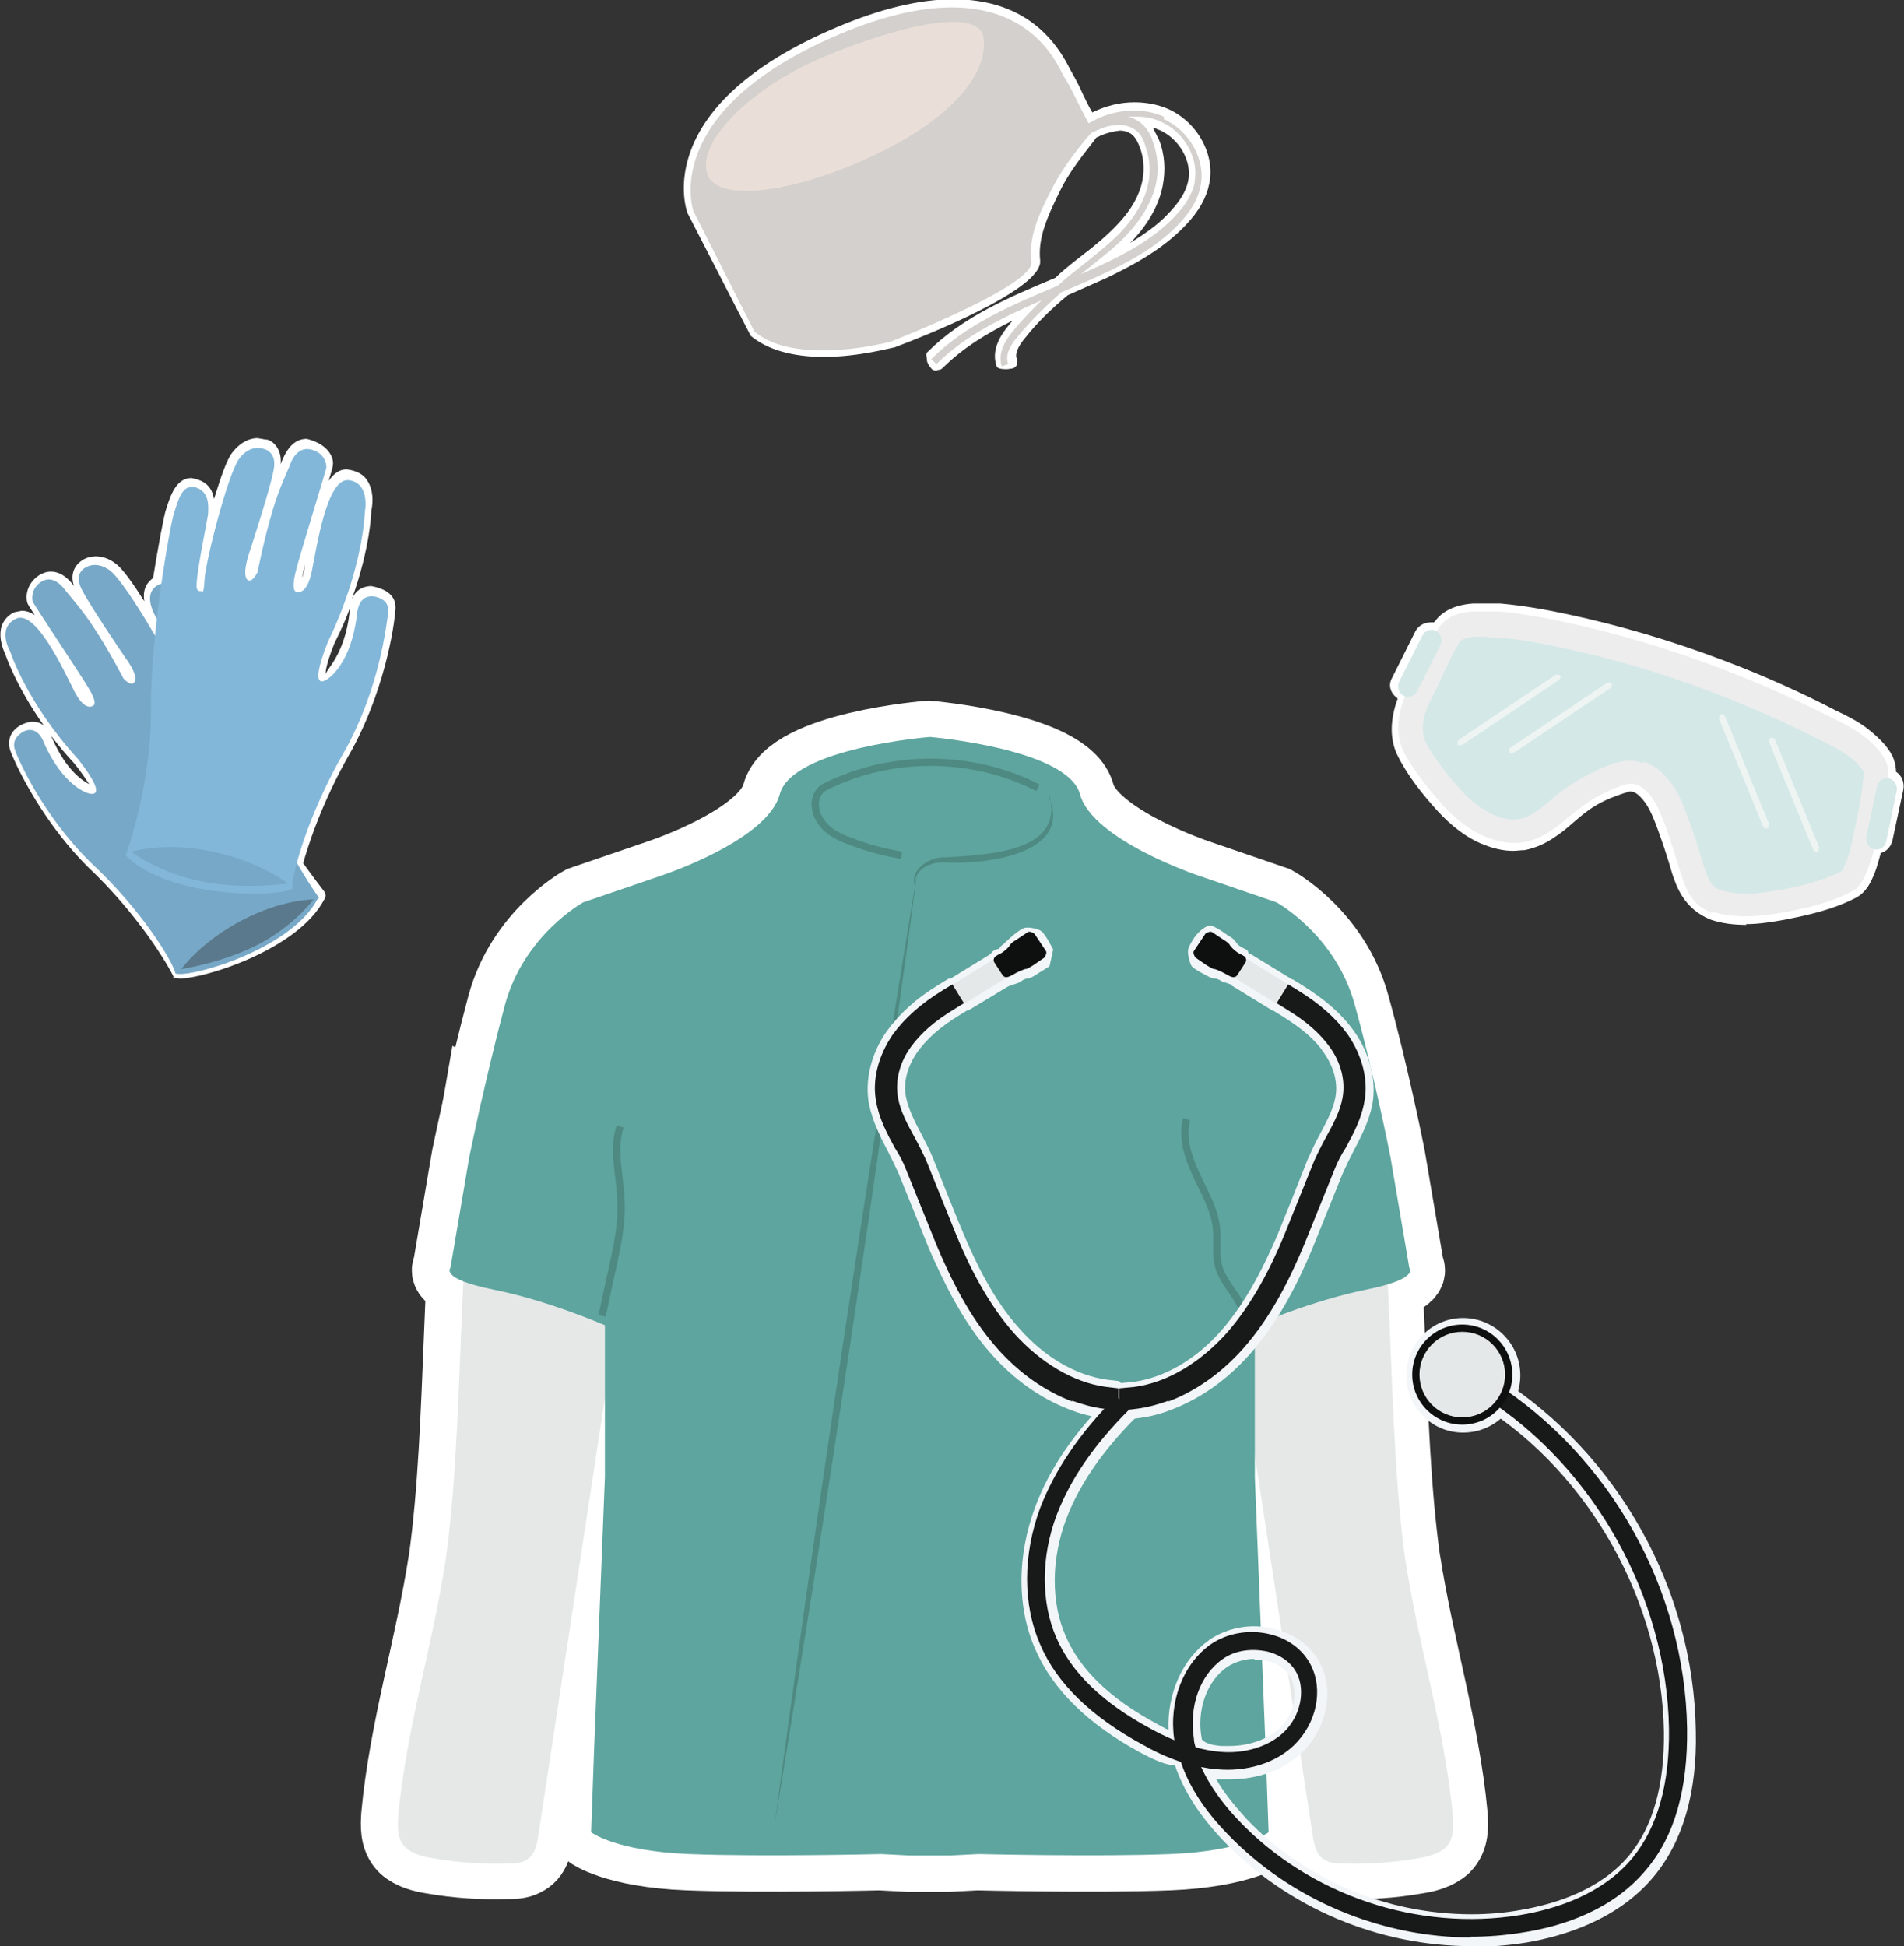 <?xml version="1.0" encoding="UTF-8"?>
<svg id="Livello_2" data-name="Livello 2" xmlns="http://www.w3.org/2000/svg" viewBox="0 0 26.25 26.83">
  <rect x="0" y="0" width="26.25" height="26.83" fill="#333333" stroke="none"/>
  <defs>
    <style>
      .cls-1 {
        fill: #f2f6f9;
      }

      .cls-2 {
        fill: #eadfd8;
      }

      .cls-3, .cls-4 {
        fill: #e6e8e8;
      }

      .cls-5 {
        fill: #ededed;
      }

      .cls-6 {
        fill: #edf4f2;
      }

      .cls-7 {
        fill: #fff;
      }

      .cls-8 {
        fill: #e5e8e8;
      }

      .cls-9 {
        fill: #d3d0cd;
      }

      .cls-10 {
        fill: #d4e8e7;
      }

      .cls-11 {
        fill: #0e0f0f;
      }

      .cls-12 {
        fill: #181919;
      }

      .cls-13 {
        fill: #5b798c;
      }

      .cls-14, .cls-15 {
        fill: #5da59e;
      }

      .cls-16 {
        fill: #77a8c7;
      }

      .cls-17 {
        fill: #4e8982;
      }

      .cls-18 {
        fill: #82b7d9;
      }

      .cls-19 {
        fill: none;
        stroke: #4e8982;
        stroke-width: .1px;
      }

      .cls-19, .cls-4, .cls-15 {
        stroke-miterlimit: 10;
      }

      .cls-4, .cls-15 {
        stroke: #fff;
      }
    </style>
  </defs>
  <g id="Who_is_at_risk" data-name="Who is at risk">
    <g id="ic_Veterinarians_and_laboratory_personnel" data-name="ic_Veterinarians and laboratory personnel">
      <g>
        <path class="cls-7" d="m24.08,12.75c-.18,0-.34-.02-.49-.07-.38-.15-.48-.47-.54-.65-.06-.21-.13-.42-.2-.61-.07-.19-.13-.33-.24-.44-.06-.06-.11-.07-.14-.07-.27.08-.43.16-.57.26-.07.05-.14.11-.21.17-.08.07-.15.13-.24.19-.14.1-.28.16-.43.19-.05,0-.11.01-.16.01-.13,0-.26-.03-.39-.08-.24-.09-.46-.26-.66-.48-.19-.21-.4-.47-.54-.75-.11-.22-.11-.49,0-.79-.11-.08-.13-.19-.08-.28l.32-.64c.04-.08.12-.13.22-.13,0,0,.02,0,.04,0,.02-.02.04-.05.06-.07.15-.15.35-.18.48-.19h.11c.09,0,.18,0,.26,0,.34.03.66.09.94.15.7.15,1.42.36,2.13.63.56.21,1.09.45,1.57.7.17.08.3.15.42.24.19.15.32.29.37.43.02.06.03.12.03.17.08.05.12.15.1.25l-.15.7c-.02.08-.08.15-.16.17-.03.1-.05.19-.09.29-.04.09-.1.25-.26.33-.33.17-.68.24-.98.3-.17.03-.35.06-.53.06Z"/>
        <g>
          <g>
            <path class="cls-10" d="m20.03,8.71s-.05.05-.06.09c-.14.25-.25.52-.38.77-.11.22-.18.5-.06.74.12.25.32.48.5.69.15.17.34.32.55.41.13.05.27.07.41.05.11-.02.22-.07.32-.14.16-.11.29-.25.45-.36.17-.12.35-.21.55-.28.19-.07.36-.03.51.11.16.15.24.34.31.54.08.2.14.42.21.63.05.16.12.37.29.45.3.12.64.09.95.03s.62-.13.91-.27c.07-.03.1-.13.13-.19.05-.11.08-.24.11-.36.06-.25.11-.51.14-.77,0-.08.04-.17.02-.25-.04-.12-.18-.24-.28-.31-.12-.09-.25-.15-.38-.22-.5-.26-1.02-.48-1.55-.69-.68-.26-1.38-.47-2.09-.62-.29-.06-.59-.12-.89-.14-.12,0-.23-.02-.35-.01-.12,0-.23.03-.3.11Z"/>
            <path class="cls-5" d="m23.63,12.59s-.05-.02-.08-.03c-.25-.1-.34-.39-.39-.56-.06-.2-.13-.42-.2-.62-.08-.2-.14-.36-.27-.48-.1-.1-.2-.12-.33-.07-.19.07-.36.15-.51.26-.07.05-.14.11-.22.17-.07.06-.15.13-.23.18-.13.09-.26.15-.39.17-.16.03-.33,0-.5-.06-.22-.09-.43-.24-.62-.45-.18-.21-.39-.46-.53-.72-.13-.25-.1-.57.06-.89.05-.1.1-.21.15-.32.07-.15.14-.31.23-.46.03-.05.06-.09.09-.12h0c.13-.13.29-.15.41-.16.12,0,.24,0,.36,0h.02c.32.03.64.09.91.15.7.15,1.41.36,2.12.63.56.21,1.08.45,1.56.69l.04.02c.12.06.25.13.36.21.12.09.28.23.34.39.04.1.02.2,0,.27,0,.02,0,.04,0,.05-.03.25-.08.52-.15.79-.03.12-.07.25-.12.38-.04.09-.09.22-.21.28-.31.16-.66.24-.95.29-.3.05-.64.09-.97-.01Zm-.97-2.09c.09.03.18.08.26.16.2.19.28.41.35.61.08.21.15.43.21.64.04.12.09.29.19.34.27.11.58.07.86.02.28-.05.58-.12.86-.26.01-.01.04-.07.05-.1.05-.11.08-.23.1-.34.06-.26.11-.51.14-.75,0-.02,0-.05.01-.08,0-.03.01-.08.01-.09-.02-.04-.08-.13-.22-.23-.09-.07-.2-.12-.31-.18l-.04-.02c-.47-.24-.98-.47-1.53-.68-.69-.26-1.39-.47-2.07-.61-.28-.06-.57-.12-.87-.14h-.02c-.11,0-.21-.02-.31-.01-.1,0-.16.03-.2.06-.01.01-.02.03-.03.05-.08.14-.15.29-.22.44-.05.11-.1.22-.16.33-.07.13-.16.38-.06.58.12.23.31.46.48.65.15.17.32.29.49.36.11.04.22.06.31.04.08-.01.16-.05.25-.11.07-.05.13-.1.2-.16.08-.07.16-.13.25-.19.18-.12.38-.22.59-.3.15-.05.29-.06.42-.01Z"/>
          </g>
          <rect class="cls-10" x="19.43" y="8.64" width=".28" height="1" rx=".14" ry=".14" transform="translate(6.18 -7.8) rotate(26.64)"/>
          <rect class="cls-10" x="25.8" y="10.71" width=".28" height="1" rx=".14" ry=".14" transform="translate(49.06 27.47) rotate(-168.27)"/>
          <path class="cls-6" d="m20.12,10.28s-.02,0-.02-.02c-.01-.02,0-.05.01-.06l1.34-.9s.05,0,.06.01c.01.02,0,.05-.01.06l-1.34.9s-.03,0-.04,0Z"/>
          <path class="cls-6" d="m20.83,10.39s-.02,0-.02-.02c-.01-.02,0-.05.01-.06l1.34-.9s.05,0,.06.01c.01.02,0,.05-.01.06l-1.34.9s-.03,0-.04,0Z"/>
          <path class="cls-6" d="m25.03,11.74s-.02-.01-.03-.02l-.61-1.49s0-.05.02-.06c.02,0,.05,0,.06.02l.61,1.49s0,.05-.02.06c0,0-.02,0-.03,0Z"/>
          <path class="cls-6" d="m24.34,11.42s-.02-.01-.03-.02l-.61-1.49s0-.05.02-.06.05,0,.06.02l.61,1.49s0,.05-.02.06c0,0-.02,0-.03,0Z"/>
        </g>
      </g>
      <g>
        <g>
          <path class="cls-4" d="m19.36,21.52c.18,1.17.54,2.32.65,3.5.01.15.02.32-.1.44-.1.09-.25.13-.39.15-.34.06-.68.08-1.02.07-.08,0-.17,0-.24-.04-.13-.06-.16-.21-.18-.33-.4-2.63-.8-5.26-1.2-7.89-.01-.09-.01-.09-.03-.18-.01-.08-.07-.15,0-.22.4-.39,1.37-1.47,2.03-1.83.33,1.89.21,4.43.48,6.34Z"/>
          <path class="cls-4" d="m6.13,21.52c-.18,1.17-.54,2.32-.65,3.5-.01.15-.02.32.1.44.1.09.25.13.39.15.34.06.68.08,1.02.07.08,0,.17,0,.24-.04.13-.06.16-.21.18-.33.4-2.63.8-5.26,1.2-7.89.01-.09.01-.09.03-.18.01-.08.07-.15,0-.22-.4-.39-1.37-1.47-2.03-1.83-.33,1.89-.21,4.43-.48,6.34Z"/>
          <path class="cls-15" d="m19.41,17.48l-.26-1.53s-.22-1.12-.49-2.09c-.26-.97-1.08-1.42-1.08-1.42l-1.08-.37s-1.46-.49-1.63-1.12-2.07-.79-2.07-.79c0,0-1.9.15-2.07.79s-1.63,1.12-1.63,1.12l-1.08.37s-.82.45-1.08,1.42c-.26.97-.49,2.09-.49,2.09l-.26,1.53s-.15.15.6.3c.75.15,1.53.49,1.53.49v2.09l-.15,3.78-.04,1.12s.34.26,1.35.3c1.01.04,2.65,0,2.65,0l.39.02h.56l.39-.02s1.65.04,2.65,0,1.35-.3,1.35-.3l-.04-1.12-.15-3.78v-2.09s.79-.34,1.53-.49c.75-.15.6-.3.6-.3Z"/>
        </g>
        <g>
          <g>
            <path class="cls-3" d="m19.38,21.53c.18,1.17.54,2.32.65,3.5.01.15.02.32-.1.44-.1.09-.25.13-.39.15-.34.06-.68.08-1.02.07-.08,0-.17,0-.24-.04-.13-.06-.16-.21-.18-.33-.4-2.63-.8-5.26-1.2-7.89-.01-.09-.01-.09-.03-.18-.01-.08-.07-.15,0-.22.4-.39,1.37-1.47,2.03-1.83.33,1.89.21,4.43.48,6.34Z"/>
            <path class="cls-3" d="m6.14,21.53c-.18,1.17-.54,2.32-.65,3.5-.01.15-.02.32.1.44.1.09.25.13.39.15.34.06.68.08,1.02.07.08,0,.17,0,.24-.04.13-.06.16-.21.18-.33.4-2.63.8-5.26,1.2-7.89.01-.09.01-.09.03-.18.01-.08.07-.15,0-.22-.4-.39-1.37-1.47-2.03-1.83-.33,1.89-.21,4.43-.48,6.34Z"/>
            <path class="cls-14" d="m19.43,17.48l-.26-1.53s-.22-1.12-.49-2.09c-.26-.97-1.08-1.42-1.08-1.42l-1.08-.37s-1.46-.49-1.63-1.12-2.07-.79-2.07-.79c0,0-1.9.15-2.07.79s-1.63,1.12-1.63,1.12l-1.08.37s-.82.45-1.08,1.42c-.26.97-.49,2.09-.49,2.09l-.26,1.53s-.15.15.6.3c.75.15,1.53.49,1.53.49v2.09l-.15,3.78-.04,1.12s.34.26,1.35.3c1.01.04,2.65,0,2.65,0l.39.02h.56l.39-.02s1.65.04,2.65,0,1.35-.3,1.35-.3l-.04-1.12-.15-3.78v-2.09s.79-.34,1.53-.49c.75-.15.6-.3.6-.3Z"/>
          </g>
          <path class="cls-17" d="m12.65,12c-.59,4.39-1.25,8.78-1.97,13.15.59-4.39,1.25-8.78,1.97-13.15,0,0-.72,4.38,0,0Z"/>
          <path class="cls-19" d="m14.31,10.86c-.9-.46-2.01-.47-2.92-.02-.11.05-.16.16-.15.28s.08.23.17.31.21.13.32.17c.23.09.46.15.7.19"/>
          <path class="cls-19" d="m8.55,15.53c-.11.32,0,.67.01,1.01.02.32-.05.64-.12.96-.05.21-.09.43-.14.64"/>
          <path class="cls-19" d="m16.36,15.43c-.07.25.02.52.13.76s.25.47.28.73c.02.19-.02.39.04.57.09.26.36.46.35.74"/>
          <path class="cls-17" d="m14.46,10.99c.34.79-.89.93-1.42.9-.2-.02-.47.1-.42.34-.1-.24.21-.43.42-.41.52-.04,1.63-.05,1.43-.84h0Z"/>
        </g>
      </g>
      <g>
        <g>
          <g>
            <polygon class="cls-1" points="13.22 13.9 13.06 13.64 13.09 13.5 13.66 13.15 13.8 13.18 13.96 13.44 13.93 13.58 13.35 13.93 13.22 13.9"/>
            <rect class="cls-1" x="13.17" y="13.39" width=".67" height=".31" transform="translate(-5.11 9.14) rotate(-31.77)"/>
            <path class="cls-1" d="m15.2,19.55c-.15-.02-.31-.06-.46-.12-.39-.15-.76-.41-1.07-.76-.41-.46-.67-1.02-.86-1.45,0,0-.35-.87-.42-1.04-.04-.09-.09-.19-.14-.29-.11-.21-.22-.43-.27-.67-.06-.33.03-.7.25-1.01.17-.23.39-.44.72-.64l.13-.08.14.03.16.26-.03.14-.13.08c-.26.16-.44.32-.57.5-.14.2-.2.42-.16.62.03.16.12.34.21.51.06.12.12.23.16.33,0,0,.35.88.42,1.04.17.4.41.91.77,1.31.35.4.78.65,1.21.71l.17.02.09.1v.31l-.11.1-.21-.03Z"/>
            <path class="cls-1" d="m14.78,19.34c-.37-.14-.73-.39-1.03-.73-.4-.45-.66-1-.84-1.43-.07-.17-.14-.35-.21-.52-.07-.17-.14-.35-.21-.52-.04-.1-.09-.2-.15-.29-.11-.2-.22-.41-.26-.64-.06-.3.03-.64.23-.93.16-.22.38-.42.69-.61l.13-.08.16.26-.13.08c-.28.17-.46.33-.6.52-.16.22-.22.47-.18.7.03.18.13.37.23.55.06.11.11.21.16.32.07.17.14.35.21.52.07.17.14.35.21.52.17.41.42.92.79,1.34.37.41.82.68,1.27.74l.17.02v.31l-.21-.03c-.15-.02-.29-.06-.43-.11Z"/>
            <polygon class="cls-1" points="16.97 13.58 16.94 13.44 17.1 13.18 17.24 13.15 17.81 13.5 17.84 13.64 17.68 13.9 17.54 13.93 16.97 13.58"/>
            <rect class="cls-1" x="17.24" y="13.2" width=".31" height=".67" transform="translate(-3.28 21.2) rotate(-58.23)"/>
            <path class="cls-1" d="m15.33,19.48v-.31l.09-.1.21-.02c.43-.06.86-.31,1.21-.71.36-.41.6-.92.77-1.31l.21-.52c.07-.18.14-.35.21-.53.05-.11.1-.22.16-.33.09-.17.19-.35.22-.52.04-.2-.02-.42-.16-.62-.12-.18-.3-.33-.57-.5l-.13-.08-.03-.14.16-.26.14-.03.13.08c.32.2.55.4.72.64.22.31.31.68.25,1.01-.05.24-.16.45-.27.66-.05.1-.1.2-.14.29-.07.17-.35.87-.42,1.04-.18.43-.45.99-.86,1.45-.31.35-.68.61-1.07.76-.15.06-.3.1-.46.12l-.25.03-.11-.1Z"/>
            <path class="cls-1" d="m16.11,19.34c.37-.14.73-.39,1.03-.73.4-.45.66-1,.84-1.43.07-.17.14-.35.21-.52.07-.17.14-.35.21-.52.04-.1.09-.2.15-.29.11-.2.22-.41.26-.64.06-.3-.03-.64-.23-.93-.16-.22-.38-.42-.69-.61l-.13-.08-.16.26.13.08c.28.17.46.33.6.52.16.22.22.47.18.7-.03.18-.13.37-.23.55-.06.11-.11.21-.16.32-.07.17-.14.35-.21.52-.07.17-.14.35-.21.52-.17.41-.42.92-.79,1.34-.37.41-.82.68-1.27.74l-.21.02v.31l.25-.03c.15-.02.29-.06.43-.11Z"/>
            <path class="cls-1" d="m13.74,13.52l-.11-.17-.02-.13.07-.1c.12-.09.19,0,.1.06-.02.02-.02-.09,0-.11.02-.04.06-.05.08-.08l.1-.09s.12-.1.17-.11c.06-.01.18.01.23.05.06.05.16.25.16.25l-.05.23-.16.1s-.08.06-.14.07c-.05,0-.09.04-.13.06l-.15.05-.13-.08Z"/>
            <path class="cls-1" d="m14.18,12.87l-.15.1s-.07.04-.09.07c-.03.05-.07.08-.11.11-.03.02-.06.03-.09.05s-.04.06-.02.09l.11.17c.04.06.1.02.14,0,.05-.03.11-.06.17-.08.04,0,.07-.03.11-.05l.16-.11s.04-.06.02-.09l-.16-.24s-.06-.04-.09-.02Z"/>
            <path class="cls-1" d="m16.88,13.55c-.05-.03-.09-.06-.14-.06-.06-.01-.1-.04-.14-.06,0,0-.14-.07-.17-.11-.03-.05-.06-.17-.05-.23.02-.07.1-.2.16-.25.03-.03.1-.08.14-.08.07,0,.24.13.24.13.05.03.09.05.12.1.02.03.05.06.16.11l.04.13-.03-.11.05.23-.11.17-.13.07-.14-.05Z"/>
            <path class="cls-1" d="m16.72,12.87l.15.1s.07.04.09.07c.03.05.07.08.11.11.03.02.06.03.09.05s.04.06.02.09l-.11.17c-.04.06-.1.02-.14,0-.05-.03-.11-.06-.17-.08-.04,0-.07-.03-.11-.05l-.16-.11s-.04-.06-.02-.09l.16-.24s.06-.04.09-.02Z"/>
          </g>
          <path class="cls-1" d="m20.3,26.83c-1.3,0-2.55-.53-3.44-1.46-.33-.35-.54-.68-.66-1.03-.15-.01-.33-.1-.48-.18-.72-.39-1.21-.87-1.45-1.43-.25-.57-.25-1.28,0-1.95.2-.54.55-1.05,1.08-1.57h.14s.18.18.18.18v.14c-.48.48-.79.94-.97,1.41-.21.56-.21,1.15-.01,1.61.2.47.62.87,1.25,1.21.05.03.11.06.17.09-.02-.5.19-.98.56-1.24.17-.12.39-.19.62-.19.1,0,.19.01.29.04.28.07.5.24.62.47.2.39.09.9-.25,1.23-.25.24-.6.37-1,.37-.05,0-.17,0-.18,0,.1.18.24.35.41.54.8.84,1.93,1.32,3.11,1.32.23,0,.46-.02.68-.06.46-.08,1.09-.27,1.49-.75.33-.4.49-.97.48-1.71-.03-1.77-1.01-3.54-2.51-4.49l-.03-.14.13-.21.14-.03c1.64,1.05,2.68,2.91,2.71,4.86.02.85-.18,1.53-.58,2.01-.49.59-1.23.82-1.76.91-.25.04-.5.06-.75.06Zm-3.01-3.96c-.13,0-.26.04-.37.11-.28.19-.43.6-.35,1,.05.06.16.08.26.09.04,0,.08,0,.12,0,.27,0,.52-.09.69-.24.2-.19.26-.48.16-.69-.06-.12-.18-.21-.33-.24-.06-.01-.11-.02-.17-.02Z"/>
          <path class="cls-1" d="m20.3,26.73c-1.25,0-2.5-.52-3.37-1.43-.32-.33-.53-.66-.64-.99-.21-.07-.39-.16-.53-.24-.7-.38-1.18-.84-1.41-1.38-.24-.55-.24-1.23,0-1.88.2-.52.54-1.03,1.05-1.54l.18.18c-.49.49-.81.96-1,1.45-.22.58-.22,1.2-.01,1.69.21.49.65.91,1.3,1.26.09.05.21.11.33.16-.08-.53.12-1.05.5-1.32.23-.16.54-.21.82-.14.25.06.45.21.56.42.18.35.08.81-.23,1.11-.26.25-.66.37-1.07.33-.07,0-.14-.02-.21-.03.11.24.28.49.52.74.98,1.03,2.47,1.53,3.88,1.3.48-.08,1.13-.28,1.55-.79.34-.42.51-1.01.5-1.78-.03-1.81-1.03-3.6-2.55-4.57l.13-.21c1.61,1.03,2.64,2.86,2.67,4.78.01.83-.17,1.48-.56,1.94-.47.57-1.18.79-1.7.87-.24.04-.49.06-.74.06Zm-3.8-2.62c.11.03.22.05.33.06.34.03.67-.07.88-.27.23-.22.3-.57.18-.81-.07-.14-.21-.25-.4-.3-.22-.05-.45-.02-.62.1-.32.22-.47.66-.4,1.1,0,.04.01.07.02.11Z"/>
          <g>
            <path class="cls-1" d="m20.17,19.75c-.43,0-.78-.35-.78-.79s.35-.79.78-.79.79.35.79.79-.35.79-.79.79Z"/>
            <circle class="cls-1" cx="20.17" cy="18.96" r=".69"/>
            <circle class="cls-1" cx="20.17" cy="18.96" r=".69"/>
            <circle class="cls-1" cx="20.17" cy="18.96" r=".59"/>
          </g>
        </g>
        <g>
          <g>
            <rect class="cls-8" x="13.17" y="13.37" width=".67" height=".31" transform="translate(-5.1 9.14) rotate(-31.77)"/>
            <path class="cls-12" d="m14.78,19.32c-.37-.14-.73-.39-1.03-.73-.4-.45-.66-1-.84-1.43-.07-.17-.14-.35-.21-.52-.07-.17-.14-.35-.21-.52-.04-.1-.09-.2-.15-.29-.11-.2-.22-.41-.26-.64-.06-.3.03-.64.23-.93.16-.22.38-.42.69-.61l.13-.08.16.26-.13.08c-.28.17-.46.33-.6.52-.16.22-.22.47-.18.7.03.18.13.37.23.55.06.11.11.21.16.32.07.17.14.35.21.52.07.17.14.35.21.52.17.41.42.92.79,1.34.37.41.82.68,1.27.74l.17.02v.31l-.21-.03c-.15-.02-.29-.06-.43-.11Z"/>
            <rect class="cls-8" x="17.23" y="13.19" width=".31" height=".67" transform="translate(-3.27 21.18) rotate(-58.23)"/>
            <path class="cls-12" d="m16.11,19.32c.37-.14.73-.39,1.03-.73.4-.45.66-1,.84-1.43.07-.17.14-.35.21-.52.07-.17.14-.35.21-.52.04-.1.09-.2.15-.29.11-.2.22-.41.26-.64.06-.3-.03-.64-.23-.93-.16-.22-.38-.42-.69-.61l-.13-.08-.16.26.13.08c.28.17.46.33.6.52.16.22.22.47.18.7-.03.18-.13.37-.23.55-.06.11-.11.21-.16.32-.07.17-.14.35-.21.52-.07.17-.14.35-.21.52-.17.41-.42.92-.79,1.34-.37.41-.82.68-1.27.74l-.21.02v.31l.25-.03c.15-.02.29-.06.43-.11Z"/>
            <path class="cls-11" d="m14.17,12.85l-.15.1s-.07.04-.09.07c-.03.05-.07.08-.11.11-.03.02-.06.03-.09.05s-.04.06-.02.09l.11.17c.04.06.1.02.14,0,.05-.03.11-.06.17-.08.04,0,.07-.03.11-.05l.16-.11s.04-.06.02-.09l-.16-.24s-.06-.04-.09-.02Z"/>
            <path class="cls-11" d="m16.71,12.85l.15.1s.07.04.09.07c.03.05.07.08.11.11.03.02.06.03.09.05s.04.06.02.09l-.11.17c-.04.06-.1.02-.14,0-.05-.03-.11-.06-.17-.08-.04,0-.07-.03-.11-.05l-.16-.11s-.04-.06-.02-.09l.16-.24s.06-.04.09-.02Z"/>
          </g>
          <path class="cls-12" d="m20.29,26.71c-1.25,0-2.5-.52-3.37-1.43-.32-.33-.53-.66-.64-.99-.21-.07-.39-.16-.53-.24-.7-.38-1.18-.84-1.41-1.38-.24-.55-.24-1.23,0-1.88.2-.52.54-1.03,1.05-1.54l.18.18c-.49.49-.81.96-1,1.45-.22.58-.22,1.2-.01,1.69.21.49.65.91,1.3,1.26.09.05.21.11.33.16-.08-.53.12-1.05.5-1.32.23-.16.54-.21.82-.14.25.06.45.21.56.42.18.35.08.81-.23,1.11-.26.25-.66.37-1.07.33-.07,0-.14-.02-.21-.03.11.24.28.49.52.74.98,1.03,2.47,1.53,3.88,1.3.48-.08,1.13-.28,1.55-.79.34-.42.51-1.01.5-1.78-.03-1.81-1.03-3.6-2.55-4.57l.13-.21c1.61,1.03,2.64,2.86,2.67,4.78.01.83-.17,1.48-.56,1.94-.47.57-1.18.79-1.7.87-.24.04-.49.06-.74.06Zm-3.8-2.62c.11.03.22.05.33.06.34.03.67-.07.88-.27.23-.22.3-.57.18-.81-.07-.14-.21-.25-.4-.3-.22-.05-.45-.02-.62.1-.32.22-.47.66-.4,1.1,0,.04.01.07.02.11Z"/>
          <g>
            <circle class="cls-11" cx="20.16" cy="18.95" r=".69"/>
            <circle class="cls-8" cx="20.16" cy="18.95" r=".59"/>
          </g>
        </g>
      </g>
      <g>
        <path class="cls-7" d="m12.91,5.11s-.05,0-.07-.03c-.02-.02-.06-.08-.06-.11s-.02-.09,0-.11c.5-.5,1.15-.77,1.77-1.03.08-.08.18-.16.28-.24l.09-.07c.17-.13.34-.27.49-.43.19-.2.3-.4.34-.6.03-.16.02-.32-.04-.47-.03-.08-.07-.14-.11-.17-.04-.03-.1-.05-.16-.05-.16.02-.25.06-.33.1,0,.02-.32.38-.48.7-.21.42-.32.69-.29.99.04.35-1.24.91-2.01,1.2-.03,0-.48.13-.97.13-.44,0-.78-.1-1.01-.29l-.87-1.69c-.03-.07-.5-1.49,2.07-2.57.59-.25,1.13-.38,1.59-.38.75,0,1.29.32,1.61.96.05.09.12.21.18.35.04.08.08.17.13.25.18-.09.38-.14.58-.14.16,0,.32.03.46.09.41.18.66.64.57,1.04-.04.19-.14.37-.32.56-.33.35-.76.57-1.09.73-.18.08-.36.16-.54.24-.24.2-.43.39-.58.58-.11.13-.15.23-.12.3,0,.03,0,.05,0,.08-.01.02-.03.04-.06.05-.02,0-.05.01-.09.01-.06,0-.12-.01-.13-.04-.08-.23.06-.44.18-.58.01-.02.03-.03.04-.05-.34.17-.68.37-.96.65-.02.02-.04.03-.07.03Zm2.99-3.34s.05.1.08.16c.08.2.09.42.05.63-.05.26-.19.51-.41.75-.01.01-.03.03-.04.04.19-.12.39-.25.55-.43.14-.15.22-.28.25-.42.06-.27-.12-.59-.4-.71-.02,0-.04-.02-.07-.03Z"/>
        <g>
          <path class="cls-9" d="m16.05,1.61c-.31-.14-.71-.11-1.04.09-.13-.23-.27-.55-.34-.64-.08-.12-.6-1.64-3.09-.59-2.51,1.06-2.02,2.44-2.02,2.44l.84,1.66c.58.49,1.88.14,1.88.14,0,0,1.98-.77,1.94-1.1-.04-.33.08-.62.3-1.04.16-.31.45-.66.53-.74.09-.04.19-.09.29-.1.12-.02.23,0,.31.06.06.04.11.11.14.22.06.17.08.35.04.52-.04.22-.17.44-.36.65-.15.16-.33.3-.5.44l-.09.07c-.09.07-.2.16-.3.25-.62.26-1.26.53-1.74,1.01l.07.07c.4-.4.93-.65,1.45-.88-.13.13-.27.27-.39.42-.1.12-.22.3-.16.49l.09-.03c-.04-.11,0-.23.14-.39.18-.22.39-.42.59-.6,0,0,0,0,0,0,.19-.08.38-.16.57-.25.33-.15.75-.37,1.06-.7.16-.17.26-.34.29-.51.08-.36-.15-.77-.51-.93Zm.42.91c-.03.15-.12.3-.27.46-.3.32-.71.53-1.03.68-.09.04-.18.08-.27.12.02-.01.03-.03.05-.04l.09-.07c.17-.14.36-.28.51-.45.21-.23.34-.46.39-.7.04-.19.02-.39-.05-.58-.04-.12-.1-.2-.18-.26-.05-.03-.1-.06-.16-.07.16-.01.32,0,.46.07.32.14.52.51.46.82Z"/>
          <path class="cls-2" d="m13.56.52c-.06-.42-1.15-.18-2.24.28-1.03.44-1.77,1.23-1.55,1.64.19.35,1.21.2,2.24-.28,1.04-.48,1.62-1.11,1.55-1.64Z"/>
        </g>
      </g>
      <g>
        <path class="cls-7" d="m2.41,13.5c-.09-.2-.51-.9-1.2-1.55-.71-.71-1.05-1.55-1.06-1.58-.06-.15-.01-.29.13-.37.06-.03.11-.05.17-.05.05,0,.11.01.16.06-.39-.55-.53-.97-.54-1,0,0-.1-.19-.05-.37.03-.09.09-.16.18-.2.01,0,.09-.02.1-.02.06,0,.12.02.18.06-.08-.12-.09-.14-.1-.16-.03-.09-.02-.27.16-.39.05-.03.1-.05.16-.05.16,0,.27.13.32.2,0,0,0,0,0,0-.07-.2.05-.32.12-.36h0s.07-.05.18-.05c.09,0,.18.03.26.09.11.07.27.31.41.53-.03-.18.05-.27.12-.32.07-.43.15-.87.18-.95.06-.19.14-.43.35-.43.16.03.28.1.31.29.09-.29.18-.56.26-.65.12-.15.25-.19.34-.19.01,0,.1.02.12.02.06,0,.22.1.2.34h0c.09-.25.21-.35.36-.35.32.08.37.28.36.35,0,.02,0,.04-.06.23.07-.1.15-.16.25-.16.14.02.23.07.28.15.11.16.07.38.06.41,0,.01-.01.51-.27,1.23.07-.16.2-.18.27-.18.26.05.35.17.33.34,0,.04-.09.98-.6,1.92-.43.74-.62,1.38-.67,1.56.15.21.29.39.29.39.02.03.03.07,0,.11-.36.69-1.65,1.09-1.99,1.09,0,0-.08-.01-.1-.02Zm-1.68-3.3c.19.43.42.57.5.61-.03-.04-.08-.13-.21-.29-.12-.13-.22-.25-.31-.37,0,.01.01.03.02.05Zm4.12-1.89c-.06.18-.14.36-.24.56-.14.35-.12.43-.12.43-.01-.06.26-.25.33-.86,0-.05.01-.1.03-.14Zm-.69-.33s.03-.08.04-.15v-.07c0,.07-.04.21-.04.23Z"/>
        <path class="cls-7" d="m5.36,8.43c.01-.12-.05-.2-.16-.23s-.25,0-.27.25c-.09.67-.39.87-.39.87,0,0-.31.25-.01-.5.5-1.01.51-1.79.51-1.79,0,0,.09-.39-.22-.44-.31-.05-.45.89-.51,1.25-.07.35-.21.29-.21.29,0,0-.08.02-.02-.25.06-.26.42-1.43.43-1.47,0-.04-.03-.19-.2-.24-.17-.05-.27.11-.31.23-.02.05-.14.31-.23.6-.12.4-.21.86-.21.86,0,0-.08.18-.15.09s.04-.37.04-.37c0,0,.32-.97.34-1.18.02-.22-.14-.24-.14-.24,0,0-.17-.07-.34.13s-.47,1.44-.48,1.67-.04.16-.04.16c0,0-.08.02-.07-.07,0-.22.16-.95.16-1.01s.03-.3-.17-.35-.25.21-.3.35c-.02.07-.1.48-.18.99-.01,0-.03,0-.04,0-.17.1-.08.31-.06.36,0,0,.02.05.04.08,0,.07-.01.14-.02.21-.21-.36-.49-.78-.61-.87-.2-.14-.34-.03-.34-.03,0,0-.14.07-.06.26.08.19.62.98.62.98,0,0,.17.22.13.32-.04.1-.16-.04-.16-.04,0,0-.2-.39-.42-.72-.16-.24-.34-.44-.37-.48-.07-.1-.2-.22-.34-.13-.14.09-.13.23-.12.27.01.04.65.99.78,1.21.12.22.05.23.05.23,0,0-.11.09-.26-.21-.16-.3-.53-1.12-.8-.99-.27.13-.08.45-.08.45,0,0,.22.7.94,1.49.47.6.12.46.12.46,0,0-.33-.1-.59-.68-.08-.22-.22-.21-.31-.15-.1.05-.13.14-.09.25.04.11.37.88,1.04,1.54.7.65,1.13,1.36,1.17,1.53.17.07,1.59-.32,1.96-1.03,0,0-.14-.19-.3-.48.1-.37.31-.97.68-1.59.48-.87.58-1.76.59-1.88Z"/>
        <g>
          <path class="cls-16" d="m4.4,12.38s-.57-.78-.84-1.7-.93-2.26-1.02-2.37-.2-.34-.37-.24-.08.31-.06.36.35.67.41.87c.03.08-.05.08-.05.08,0,0,0,.07-.08-.14s-.68-1.24-.88-1.38-.34-.03-.34-.03c0,0-.14.07-.06.26s.62.98.62.98c0,0,.17.22.13.32s-.16-.04-.16-.04c0,0-.2-.39-.42-.72-.16-.24-.34-.44-.37-.48-.07-.1-.2-.22-.34-.13s-.13.23-.12.27.65.99.78,1.21.05.23.05.23c0,0-.11.09-.26-.21s-.53-1.12-.8-.99-.08.45-.08.45c0,0,.22.7.94,1.49.47.6.12.46.12.46,0,0-.33-.1-.59-.68-.08-.22-.22-.21-.31-.15s-.13.14-.09.25.37.88,1.04,1.54c.7.65,1.13,1.36,1.17,1.53.17.07,1.59-.32,1.96-1.03Z"/>
          <path class="cls-13" d="m4.33,12.39s-.26.36-.75.62-1.08.35-1.08.35c0,0,.26-.37.83-.67s1-.29,1-.29Z"/>
        </g>
        <g>
          <path class="cls-18" d="m1.74,11.77s.35-.96.34-1.98.27-2.58.32-2.72.1-.41.3-.35.17.29.17.35-.16.79-.16,1.01c0,.09.07.07.07.07,0,0,.03.07.04-.16s.32-1.46.48-1.67.34-.13.34-.13c0,0,.16.03.14.24s-.34,1.18-.34,1.18c0,0-.1.28-.04.37s.15-.09.15-.09c0,0,.09-.46.21-.86.09-.3.21-.55.23-.6.04-.12.13-.28.31-.23s.2.2.2.24-.37,1.21-.43,1.47.02.25.02.25c0,0,.14.06.21-.29s.21-1.29.51-1.25.22.44.22.44c0,0-.02.78-.51,1.79-.3.76.01.5.01.5,0,0,.31-.2.39-.87.02-.25.16-.28.27-.25s.18.1.16.23-.11,1.01-.59,1.88c-.51.87-.74,1.72-.73,1.91-.15.12-1.71.15-2.3-.46Z"/>
          <path class="cls-16" d="m1.82,11.75s.37.28.95.4,1.2.03,1.2.03c0,0-.38-.3-1.04-.44s-1.11,0-1.11,0Z"/>
        </g>
      </g>
    </g>
  </g>
</svg>